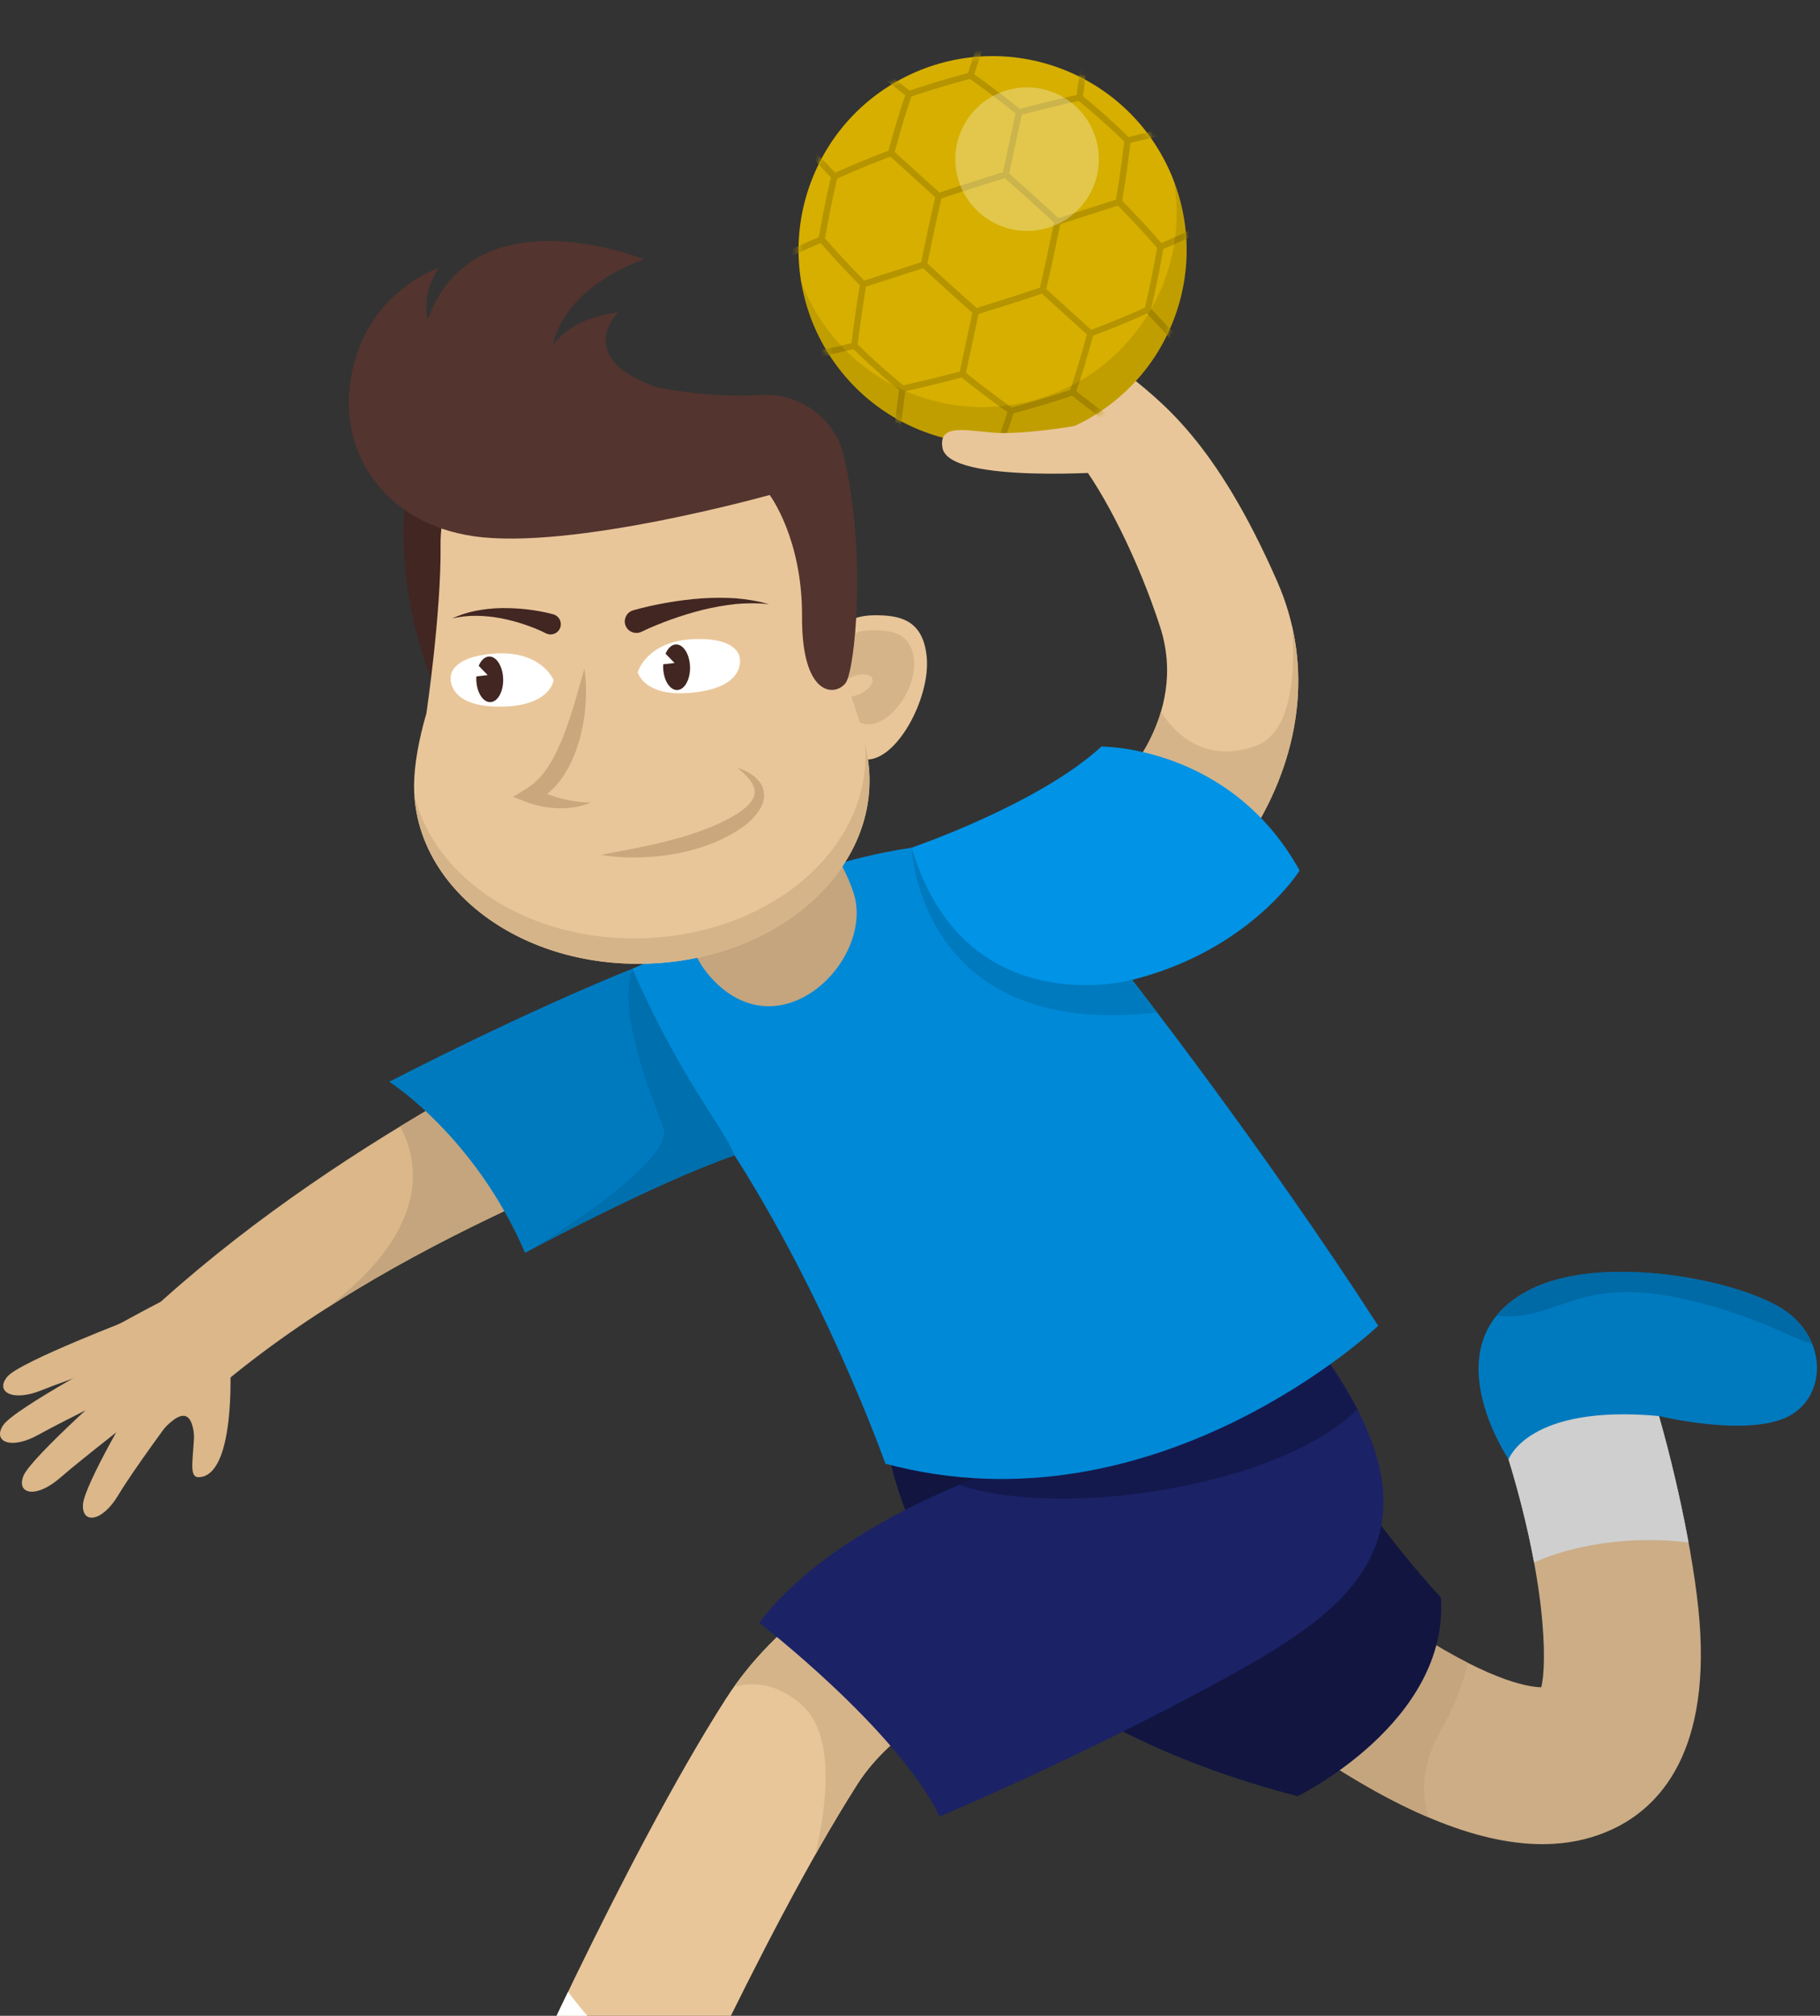 <svg width="307" height="340" viewBox="0 0 307 340" fill="none" xmlns="http://www.w3.org/2000/svg">
<rect x="0" y="0" width="307" height="340" fill="#333333" stroke="none"/>
<path d="M150.471 179.226C149.164 179.573 148.21 179.805 147.675 179.93C140.564 181.598 133.447 177.185 131.779 170.073C130.114 162.968 134.523 155.861 141.62 154.18C152.844 151.517 184.319 142.651 193.493 125.674C196.459 120.186 198.13 113.278 195.691 105.733C192.028 94.408 186.204 82.951 181.853 77.526C177.695 72.343 172.207 69.511 176.343 64.311C180.479 59.11 184.085 58.308 189.288 62.443C195.99 67.772 205.028 74.353 215.454 98.098C221.288 111.387 219.53 125.356 212.971 137.455C198.167 164.762 162.124 176.128 150.471 179.226Z" fill="#E9C699"/>
<path d="M217.969 105.711C218.572 114.743 217.575 123.908 211.549 125.919C203.155 128.72 198.204 123.729 195.827 120.071C195.237 122.065 194.431 123.941 193.493 125.675C188.76 134.433 178.093 141.027 167.332 145.73C168.609 155.292 170.06 165.329 171.28 171.928C186.024 165.45 203.68 154.595 212.97 137.457C218.287 127.651 220.447 116.616 217.969 105.711Z" fill="#D6B489"/>
<path d="M198.037 53.774C204.432 36.871 195.915 17.983 179.011 11.588C162.108 5.192 143.221 13.71 136.825 30.613C130.429 47.516 138.947 66.404 155.85 72.799C172.753 79.195 191.641 70.677 198.037 53.774Z" fill="#D6AF00"/>
<mask id="mask0_4413_79316" style="mask-type:luminance" maskUnits="userSpaceOnUse" x="134" y="9" width="67" height="66">
<path d="M198.039 53.766C204.434 36.863 195.917 17.976 179.013 11.58C162.11 5.184 143.223 13.702 136.827 30.605C130.431 47.508 138.949 66.396 155.852 72.792C172.755 79.188 191.643 70.67 198.039 53.766Z" fill="white"/>
</mask>
<g mask="url(#mask0_4413_79316)">
<path d="M169.6 29.461C165.869 30.61 162.072 31.828 158.37 33.069C157.498 36.875 156.658 40.774 155.881 44.599C158.74 47.257 161.698 49.935 164.623 52.517C168.353 51.37 172.151 50.152 175.856 48.912C176.727 45.105 177.568 41.205 178.345 37.377C175.485 34.72 172.525 32.042 169.6 29.461Z" stroke="#B59400" stroke-miterlimit="10"/>
<path d="M138.627 40.344C135.953 41.462 133.697 42.495 131.99 43.398C131.641 46.561 131.382 49.622 131.166 52.557C132.475 55 134.227 57.549 136.307 60.05C138.574 59.593 141.206 58.997 144.15 58.268C144.531 55.013 145.026 51.521 145.629 47.899C143.062 45.298 140.697 42.743 138.627 40.344Z" stroke="#B59400" stroke-miterlimit="10"/>
<path d="M135.34 23.875C132.982 25.339 131.077 26.835 129.818 28.307C129.467 31.352 129.227 34.357 129.047 37.262C129.654 39.073 130.628 41.141 131.989 43.402C133.696 42.499 135.953 41.466 138.627 40.348C139.23 36.831 139.948 33.257 140.776 29.754C138.702 27.585 136.899 25.624 135.34 23.875Z" stroke="#B59400" stroke-miterlimit="10"/>
<path d="M155.837 44.664C152.202 45.832 148.731 46.949 145.565 47.966C144.964 51.585 144.471 55.074 144.094 58.324C146.653 60.849 149.401 63.305 152.182 65.562C155.372 64.865 158.781 64.039 162.314 63.095C163.008 59.868 163.774 56.309 164.577 52.58C161.652 49.999 158.695 47.322 155.837 44.664Z" stroke="#B59400" stroke-miterlimit="10"/>
<path d="M144.164 58.312C141.22 59.041 138.588 59.636 136.32 60.092C136.131 63.049 136.029 65.805 135.977 68.363C138.149 70.649 140.643 72.723 143.259 74.428C145.806 74.083 148.5 73.721 151.382 73.271C151.549 71.115 151.846 68.509 152.258 65.551C149.476 63.294 146.728 60.839 144.164 58.312Z" stroke="#B59400" stroke-miterlimit="10"/>
<path d="M198.069 21.898C195.8 22.353 193.168 22.948 190.225 23.675C189.847 26.926 189.352 30.416 188.75 34.036C191.319 36.638 193.686 39.195 195.756 41.596C198.431 40.48 200.689 39.449 202.397 38.549C202.744 35.386 203.003 32.327 203.218 29.393C201.908 26.947 200.152 24.398 198.069 21.898Z" stroke="#B59400" stroke-miterlimit="10"/>
<path d="M191.125 7.578C188.578 7.923 185.885 8.285 183.004 8.734C182.838 10.886 182.542 13.489 182.131 16.444C184.914 18.699 187.662 21.153 190.226 23.679C193.169 22.951 195.801 22.357 198.07 21.902C198.258 18.946 198.359 16.192 198.411 13.635C196.238 11.351 193.743 9.28 191.125 7.578Z" stroke="#B59400" stroke-miterlimit="10"/>
<path d="M202.405 38.594C200.698 39.495 198.442 40.527 195.767 41.644C195.165 45.16 194.448 48.735 193.621 52.238C195.696 54.408 197.499 56.371 199.059 58.122C201.416 56.658 203.32 55.163 204.578 53.693C204.929 50.647 205.168 47.642 205.347 44.739C204.741 42.925 203.767 40.855 202.405 38.594Z" stroke="#B59400" stroke-miterlimit="10"/>
<path d="M162.314 63.102C158.781 64.045 155.371 64.87 152.182 65.569C151.773 68.524 151.478 71.128 151.314 73.283C154.029 74.992 156.729 76.368 159.261 77.35C162.077 76.992 165.046 76.573 168.14 76.031C168.862 74.339 169.664 72.042 170.511 69.305C167.921 67.477 165.153 65.388 162.314 63.102Z" stroke="#B59400" stroke-miterlimit="10"/>
<path d="M146.849 10.945C143.72 12.06 140.723 13.323 138.045 14.711C136.995 17.577 136.074 20.696 135.281 23.91C136.836 25.658 138.635 27.618 140.705 29.785C143.599 28.451 146.852 27.112 150.288 25.82C151.237 22.272 152.249 18.898 153.291 15.875C150.923 14.009 148.78 12.38 146.849 10.945Z" stroke="#B59400" stroke-miterlimit="10"/>
<path d="M175.872 48.961C172.167 50.201 168.37 51.418 164.64 52.566C163.836 56.296 163.069 59.856 162.373 63.085C165.212 65.37 167.98 67.46 170.567 69.288C174.002 68.379 177.497 67.339 180.91 66.184C181.95 63.163 182.961 59.789 183.909 56.24C181.414 53.981 178.705 51.528 175.872 48.961Z" stroke="#B59400" stroke-miterlimit="10"/>
<path d="M180.91 66.188C177.497 67.343 174.002 68.382 170.568 69.291C169.72 72.031 168.915 74.329 168.191 76.024C170.562 77.179 172.711 78.013 174.608 78.598C177.516 78.317 180.552 77.906 183.609 77.316C184.912 75.798 186.177 73.667 187.372 71.12C185.435 69.686 183.285 68.055 180.91 66.188Z" stroke="#B59400" stroke-miterlimit="10"/>
<path d="M159.671 3.438C156.762 3.72 153.725 4.132 150.669 4.724C149.363 6.246 148.097 8.38 146.9 10.928C148.832 12.362 150.978 13.991 153.347 15.857C156.757 14.699 160.251 13.658 163.686 12.746C164.537 10.006 165.346 7.706 166.076 6.011C163.709 4.858 161.565 4.025 159.671 3.438Z" stroke="#B59400" stroke-miterlimit="10"/>
<path d="M163.686 12.742C160.251 13.654 156.758 14.695 153.347 15.853C152.305 18.875 151.294 22.247 150.346 25.796C152.835 28.053 155.539 30.504 158.37 33.069C162.073 31.828 165.869 30.61 169.6 29.461C170.406 25.731 171.176 22.17 171.874 18.941C169.036 16.655 166.27 14.568 163.686 12.742Z" stroke="#B59400" stroke-miterlimit="10"/>
<path d="M150.29 25.82C146.853 27.112 143.6 28.451 140.706 29.785C139.88 33.287 139.164 36.86 138.562 40.373C140.627 42.771 142.987 45.325 145.552 47.926C148.717 46.908 152.189 45.791 155.823 44.623C156.598 40.797 157.438 36.898 158.31 33.093C155.48 30.527 152.777 28.077 150.29 25.82Z" stroke="#B59400" stroke-miterlimit="10"/>
<path d="M188.71 34.102C185.537 35.122 182.06 36.24 178.421 37.409C177.644 41.237 176.804 45.136 175.932 48.942C178.765 51.509 181.472 53.962 183.965 56.22C187.407 54.929 190.667 53.592 193.572 52.257C194.4 48.753 195.118 45.177 195.722 41.66C193.648 39.26 191.281 36.704 188.71 34.102Z" stroke="#B59400" stroke-miterlimit="10"/>
<path d="M193.573 52.258C190.669 53.592 187.409 54.93 183.966 56.22C183.018 59.77 182.007 63.145 180.967 66.167C183.34 68.036 185.488 69.666 187.424 71.101C190.556 69.99 193.559 68.729 196.245 67.344C197.297 64.479 198.223 61.36 199.02 58.143C197.457 56.392 195.65 54.429 193.573 52.258Z" stroke="#B59400" stroke-miterlimit="10"/>
<path d="M175.014 4.68C172.196 5.038 169.223 5.458 166.128 6.001C165.401 7.694 164.594 9.992 163.744 12.73C166.329 14.556 169.095 16.643 171.934 18.928C175.469 17.982 178.883 17.154 182.077 16.453C182.49 13.497 182.787 10.892 182.955 8.739C180.24 7.034 177.542 5.66 175.014 4.68Z" stroke="#B59400" stroke-miterlimit="10"/>
<path d="M182.077 16.453C178.882 17.153 175.469 17.981 171.933 18.927C171.236 22.155 170.468 25.715 169.662 29.445C172.588 32.026 175.546 34.703 178.407 37.361C182.045 36.192 185.524 35.075 188.697 34.054C189.3 30.433 189.796 26.941 190.176 23.689C187.611 21.163 184.86 18.709 182.077 16.453Z" stroke="#B59400" stroke-miterlimit="10"/>
</g>
<path opacity="0.3" d="M184.951 23.731C186.67 30.192 182.824 36.822 176.364 38.541C169.903 40.259 163.273 36.414 161.554 29.953C159.836 23.493 163.681 16.862 170.141 15.144C176.603 13.426 183.234 17.27 184.951 23.731Z" fill="white"/>
<path opacity="0.1" d="M174.164 67.555C157.757 71.918 140.947 63.008 135.119 47.433C135.292 48.491 135.516 49.551 135.797 50.608C140.442 68.074 158.366 78.467 175.832 73.822C193.297 69.177 203.69 51.253 199.045 33.788C198.764 32.73 198.431 31.699 198.056 30.695C200.735 47.108 190.572 63.191 174.164 67.555Z" fill="black"/>
<path d="M35.73 236.727C32.552 236.914 29.278 235.679 26.982 233.149C23.237 229.026 23.419 222.881 27.415 219.297C59.229 190.766 98.562 172.801 120.012 162.394C122.798 161.042 125.905 159.534 127.704 158.614C128.211 158.203 128.753 157.808 129.328 157.434C136.839 152.544 147.297 152.843 152.554 158.319C155.408 161.29 156.209 165.285 154.741 169.233C152.247 175.941 146.901 178.237 133.135 184.146C111.922 193.252 69.555 207.037 38.274 232.833C36.581 234.23 37.823 236.603 35.73 236.727Z" fill="#DBB78A"/>
<path d="M89.573 177.508C82.538 181.219 75.082 185.374 67.494 189.997C70.304 195.039 73.523 206.797 54.914 220.771C70.154 210.963 86.511 203.303 101.128 197.143C97.432 190.813 93.396 183.938 89.573 177.508Z" fill="#C4A57E"/>
<path d="M262.119 310.992C251.257 311.662 237.986 306.671 221.901 295.916C208.468 286.935 197.609 276.966 197.153 276.545C191.782 271.594 191.441 263.228 196.392 257.857C201.342 252.485 209.71 252.145 215.08 257.096C215.353 257.345 224.649 265.838 235.877 273.438C250.565 283.382 257.637 284.543 259.977 284.585C260.955 280.936 261.039 265.892 253.146 241.987C250.856 235.051 254.621 227.572 261.558 225.281C268.49 222.988 275.972 226.756 278.264 233.693C281.241 242.71 285.227 259.184 286.485 271.364C288.97 295.401 279.93 304.864 271.911 308.57C268.892 309.967 265.63 310.776 262.119 310.992Z" fill="#CCAD86"/>
<path d="M221.903 295.923C228.781 300.522 235.141 304.059 241.022 306.558C239.634 302.396 239.876 297.452 243.107 291.759C245.283 287.925 246.718 284.125 247.622 280.486C244.408 278.856 240.526 276.591 235.879 273.445C224.651 265.843 215.355 257.351 215.083 257.103C209.712 252.153 201.344 252.492 196.394 257.864C191.442 263.234 191.784 271.602 197.155 276.552C197.61 276.972 208.469 286.942 221.903 295.923Z" fill="#C4A57E"/>
<path d="M267.833 224.802C267.552 224.756 267.268 224.719 266.983 224.691C266.87 224.68 266.756 224.667 266.643 224.659C264.971 224.539 263.249 224.732 261.558 225.291C261.138 225.431 260.73 225.59 260.333 225.766C260.202 225.824 260.08 225.894 259.952 225.955C259.692 226.08 259.431 226.206 259.182 226.347C259.035 226.431 258.896 226.524 258.753 226.613C258.535 226.748 258.316 226.881 258.107 227.027C257.962 227.129 257.824 227.24 257.683 227.347C257.491 227.495 257.298 227.641 257.115 227.797C256.977 227.915 256.846 228.041 256.713 228.165C256.541 228.324 256.371 228.484 256.208 228.652C256.08 228.785 255.958 228.923 255.836 229.06C255.683 229.231 255.533 229.404 255.391 229.583C255.275 229.727 255.164 229.876 255.055 230.025C254.921 230.208 254.79 230.393 254.666 230.583C254.564 230.738 254.466 230.896 254.37 231.055C254.254 231.249 254.143 231.446 254.037 231.644C253.95 231.808 253.866 231.972 253.786 232.14C253.688 232.344 253.597 232.552 253.51 232.76C253.438 232.931 253.369 233.101 253.304 233.275C253.225 233.489 253.155 233.706 253.087 233.924C253.032 234.099 252.976 234.274 252.93 234.451C252.87 234.675 252.821 234.902 252.773 235.131C252.736 235.307 252.695 235.482 252.665 235.661C252.626 235.897 252.599 236.135 252.573 236.373C252.553 236.548 252.529 236.722 252.515 236.898C252.497 237.149 252.495 237.401 252.491 237.653C252.489 237.82 252.479 237.987 252.484 238.154C252.49 238.435 252.515 238.718 252.541 239.001C252.553 239.141 252.556 239.281 252.573 239.421C252.625 239.844 252.694 240.267 252.788 240.689L252.789 240.692C252.885 241.128 253.005 241.564 253.147 241.998V241.999C255.881 250.278 257.657 257.492 258.771 263.54C262.258 261.924 271.683 258.645 284.822 260.152C283.188 251.257 280.857 241.97 278.847 235.518C278.837 235.486 278.827 235.455 278.818 235.423C278.631 234.826 278.446 234.25 278.266 233.704C278.137 233.313 277.986 232.936 277.826 232.566C277.778 232.456 277.727 232.35 277.677 232.242C277.55 231.973 277.416 231.709 277.275 231.452C277.218 231.35 277.163 231.247 277.103 231.146C276.703 230.465 276.248 229.829 275.744 229.241C275.669 229.154 275.591 229.07 275.515 228.986C275.322 228.774 275.125 228.569 274.92 228.37C274.838 228.291 274.758 228.211 274.674 228.134C272.855 226.459 270.598 225.321 268.17 224.858C268.057 224.837 267.945 224.82 267.833 224.802Z" fill="#CFCFCF"/>
<path d="M149.534 225.375C149.534 225.375 136.37 281.317 218.871 302.966C218.871 302.966 244.502 290.477 243.045 269.43C243.045 269.43 221.831 247.1 215.8 225.573L149.534 225.375Z" fill="#111540"/>
<path d="M254.474 246.144C254.474 246.144 257.731 236.79 279.901 238.844C279.901 238.844 294.039 242.303 301.177 239.134C308.315 235.963 308.574 225.294 300.021 220.376C291.468 215.459 270.02 211.706 258.422 217.349C240.775 225.935 254.474 246.144 254.474 246.144Z" fill="#007ABF"/>
<path d="M286.947 219.801C297.566 222.603 302.501 225.908 305.664 226.63C304.69 224.237 302.835 221.994 300.019 220.376C291.465 215.459 270.018 211.706 258.421 217.349C255.754 218.646 253.814 220.211 252.424 221.93C263.579 223.034 265.812 214.224 286.947 219.801Z" fill="#006AA6"/>
<path d="M97.517 380C95.22 380.262 92.826 379.925 90.568 378.9C83.916 375.882 80.969 368.042 83.988 361.391C84.656 359.918 105.258 313.389 122.386 286.617C141.928 256.074 190.995 248.548 196.525 247.791C203.74 246.786 210.432 251.862 211.424 259.1C212.415 266.336 207.354 273.003 200.12 273.998C188.419 275.637 155.686 283.654 144.668 300.875C128.552 326.064 108.232 371.977 108.077 372.321C106.083 376.713 101.987 379.49 97.517 380Z" fill="#E9C699"/>
<path d="M162.629 256.836C148.528 262.401 133.326 271.109 123.84 284.474C127.374 283.608 131.283 284.092 135.119 287.445C140.536 292.18 139.859 302.748 137.536 312.815C139.953 308.537 142.355 304.489 144.671 300.87C150.258 292.138 161.427 285.776 172.608 281.408L162.629 256.836Z" fill="#D6B489"/>
<path d="M95.824 335.953C89.078 349.928 84.31 360.685 83.992 361.388L83.991 361.389C82.294 365.13 82.484 369.248 84.158 372.67C85.46 375.333 87.662 377.576 90.572 378.896C92.83 379.921 95.225 380.257 97.521 379.995C101.989 379.486 106.087 376.709 108.08 372.315C108.146 372.17 111.844 363.818 117.309 352.328C107.181 349.867 99.756 341.217 95.824 335.953Z" fill="white"/>
<path d="M179.054 244.406C179.054 244.406 143.36 253.614 128.062 273.712C128.062 273.712 151.247 291.541 158.513 306.385C158.513 306.385 180.997 296.944 204.492 284.247C227.291 271.927 247.02 259.396 221.024 225.453L179.054 244.406Z" fill="#1B2266"/>
<path d="M228.969 237.722C227.408 234.685 225.396 231.44 222.885 227.961L207.884 231.388L179.054 244.406C179.054 244.406 171.465 246.365 161.787 250.445C178.873 256.291 215.642 250.839 228.969 237.722Z" fill="#14194D"/>
<path d="M124.752 155.338C124.752 155.338 129.725 146.692 153.778 142.969C153.778 142.969 165.293 161.971 190.96 165.269C190.96 165.269 212.684 193.002 232.481 223.62C232.481 223.62 195.112 259.171 149.348 246.876C149.348 246.876 138.71 216.665 121.118 190.61C121.118 190.61 106.206 180.855 106.656 163.405L124.752 155.338Z" fill="#0089D7"/>
<path d="M195.184 170.766C192.526 167.27 190.959 165.269 190.959 165.269C165.292 161.971 153.777 142.969 153.777 142.969C153.777 142.969 154.977 175.522 195.184 170.766Z" fill="#007ABF"/>
<path d="M106.654 163.398C106.654 163.398 90.892 169.524 65.647 182.456C65.647 182.456 80.068 191.558 88.565 211.307C88.565 211.307 110.07 199.673 123.905 194.859C122.121 190.291 114.742 181.917 106.654 163.398Z" fill="#007ABF"/>
<path d="M111.859 190.09C114.208 196.201 88.562 211.314 88.562 211.314C88.562 211.314 110.068 199.68 123.903 194.866C122.12 190.298 114.74 181.925 106.653 163.406C104.179 170.712 109.51 183.98 111.859 190.09Z" fill="#006FAD"/>
<path d="M68.229 85.72C67.356 98.116 70.383 108.667 73.18 115.497C74.002 117.504 76.986 116.899 76.987 114.73C76.99 107.127 77.746 96.421 81.416 89.412C83.026 86.338 82.175 82.554 79.379 80.497C74.906 77.207 68.62 80.181 68.229 85.72Z" fill="#412622"/>
<path d="M156.321 110.822C156.987 117.763 151.087 128.76 145.761 128.077C140.68 127.425 139.944 116.44 140.584 110.069C141.136 104.577 144.3 103.707 148.21 103.777C152.262 103.851 155.752 104.903 156.321 110.822Z" fill="#E9C699"/>
<path d="M154.188 111.444C154.593 116.246 150.061 122.545 146.143 122.149C142.359 121.766 141.514 115.311 141.884 110.823C142.213 106.823 144.741 106.208 147.868 106.297C151.087 106.39 153.829 107.192 154.188 111.444Z" fill="#D6B489"/>
<path d="M147.148 114.501C147.411 115.343 146.327 116.549 144.717 117.18C143.1 117.814 141.622 117.605 141.422 116.733C141.228 115.879 142.336 114.712 143.89 114.108C145.436 113.508 146.891 113.677 147.148 114.501Z" fill="#E9C699"/>
<path d="M128.607 129.672C128.607 129.672 140.159 139.293 143.932 150.439C147.706 161.586 131.96 177.637 120.223 165.213C108.487 152.789 122.523 130.147 122.523 130.147L128.607 129.672Z" fill="#C4A57E"/>
<path d="M143.73 117.929C143.73 117.929 140.704 104.718 139.492 89.826C138.733 80.503 132.748 66.868 106.141 67.743C79.534 68.619 74.208 82.629 74.314 91.972C74.441 103.312 71.932 120.291 71.932 120.291C70.635 124.749 69.902 128.879 69.85 132.204C69.592 149.373 87.232 163.255 109.261 162.53C131.288 161.805 147.977 146.795 146.591 129.679C146.322 126.366 145.317 122.293 143.73 117.929Z" fill="#E9C699"/>
<path d="M141.056 103.249C140.454 99.2 139.879 94.601 139.49 89.827C139.385 88.541 139.176 87.173 138.832 85.773C139.368 92.245 140.242 98.387 141.056 103.249Z" fill="#D6B489"/>
<path d="M146.588 129.683C146.479 128.335 146.242 126.857 145.9 125.289C145.902 125.323 145.909 125.36 145.911 125.395C147.297 142.51 130.609 157.521 108.581 158.246C89.353 158.879 73.472 148.382 69.916 134.285C71.045 150.48 88.127 163.229 109.258 162.534C131.286 161.809 147.975 146.798 146.588 129.683Z" fill="#D6B489"/>
<path d="M101.348 144.184C107.356 143.047 113.232 142.03 118.694 139.967C120.058 139.455 121.398 138.883 122.665 138.222C123.933 137.567 125.139 136.805 126.094 135.9C127.03 134.975 127.606 133.914 127.146 132.721C126.713 131.498 125.526 130.447 124.363 129.477C125.806 129.963 127.285 130.652 128.302 132.131C128.801 132.87 128.995 133.902 128.822 134.841C128.658 135.793 128.162 136.575 127.649 137.257C126.59 138.621 125.252 139.579 123.895 140.408C122.526 141.233 121.09 141.884 119.626 142.443C116.695 143.547 113.608 144.189 110.542 144.458C107.473 144.732 104.382 144.712 101.348 144.184Z" fill="#CBA77D"/>
<path d="M93.387 114.721C93.387 114.721 91.369 109.658 83.353 110.242C75.741 110.797 76.025 114.255 76.025 114.255C76.025 114.255 75.427 118.967 83.657 119.179C92.839 119.416 93.387 114.721 93.387 114.721Z" fill="white"/>
<path d="M106.799 102.941C108.76 102.378 110.618 101.988 112.543 101.647C114.455 101.315 116.378 101.074 118.304 100.93C120.234 100.805 122.169 100.79 124.087 100.911C126.006 101.07 127.904 101.384 129.723 101.917C127.836 101.7 125.956 101.718 124.098 101.88C122.239 102.083 120.407 102.414 118.601 102.846C116.798 103.298 115.023 103.839 113.28 104.46C111.554 105.08 109.792 105.787 108.216 106.552L108.188 106.565C107.221 107.034 106.055 106.63 105.586 105.663C105.117 104.696 105.521 103.53 106.488 103.061C106.587 103.012 106.698 102.971 106.799 102.941Z" fill="#412622"/>
<path d="M92.065 106.81C90.97 106.249 89.66 105.731 88.398 105.307C87.116 104.881 85.803 104.536 84.465 104.278C83.127 104.016 81.766 103.894 80.39 103.865C79.011 103.845 77.635 104.011 76.258 104.303C77.54 103.74 78.899 103.28 80.308 103.01C81.713 102.748 83.156 102.582 84.603 102.566C86.049 102.545 87.503 102.62 88.95 102.791C90.414 102.972 91.805 103.201 93.328 103.615C94.25 103.866 94.793 104.816 94.542 105.737C94.292 106.658 93.342 107.201 92.421 106.951C92.306 106.92 92.198 106.878 92.096 106.827L92.065 106.81Z" fill="#412622"/>
<path d="M84.874 114.521C84.818 112.397 83.758 110.701 82.507 110.735C81.771 110.754 81.135 111.369 80.745 112.302L82.262 113.864L80.353 114.084C80.343 114.266 80.337 114.451 80.342 114.641C80.397 116.765 81.457 118.46 82.709 118.427C83.96 118.394 84.93 116.644 84.874 114.521Z" fill="#412622"/>
<path d="M107.58 113.378C107.58 113.378 109.016 108.121 117.046 107.8C124.673 107.495 124.779 110.964 124.779 110.964C124.779 110.964 125.903 115.579 117.75 116.715C108.652 117.982 107.58 113.378 107.58 113.378Z" fill="white"/>
<path d="M116.395 112.483C116.339 110.359 115.278 108.663 114.028 108.696C113.292 108.715 112.656 109.33 112.266 110.263L113.784 111.825L111.875 112.044C111.864 112.226 111.858 112.411 111.863 112.601C111.919 114.725 112.979 116.42 114.231 116.387C115.48 116.355 116.45 114.606 116.395 112.483Z" fill="#412622"/>
<path d="M98.578 112.781C98.895 114.816 98.919 116.88 98.758 118.927C98.615 120.981 98.249 123.026 97.673 125.04C97.083 127.049 96.261 129.031 95.051 130.856C93.865 132.676 92.183 134.343 90.065 135.301L90.031 132.947C90.663 133.278 91.46 133.623 92.214 133.902C92.984 134.185 93.771 134.446 94.577 134.653C95.384 134.852 96.205 135.046 97.046 135.149C97.89 135.296 98.745 135.327 99.635 135.384C98.819 135.722 97.954 135.992 97.064 136.136C96.175 136.274 95.263 136.369 94.355 136.33C93.446 136.309 92.53 136.237 91.63 136.064C90.715 135.89 89.865 135.684 88.913 135.317L86.543 134.401L88.88 132.962C90.341 132.061 91.542 130.743 92.534 129.202C93.531 127.664 94.32 125.931 95.032 124.144C95.733 122.347 96.336 120.484 96.916 118.587L98.578 112.781Z" fill="#CBA77D"/>
<path d="M142.307 76.819C140.807 70.491 134.886 66.238 128.394 66.62C123.916 66.883 117.986 66.707 110.828 65.326C96.496 60.315 104.257 52.668 104.257 52.668C97.899 53.519 94.781 56.105 93.255 58.278C94.288 52.91 99.288 47.243 108.581 43.719C108.581 43.719 80.078 32.174 72.153 53.857C72.153 53.857 70.979 49.695 74.013 45.208C74.013 45.208 59.873 49.779 58.871 66.792C58.267 77.049 65.054 88.262 79.871 90.44C96.407 92.87 129.825 83.484 129.825 83.484C129.825 83.484 135.359 90.809 135.288 103.979C135.215 117.495 140.828 117.551 142.64 115.202C144.158 113.234 146.297 93.647 142.307 76.819Z" fill="#53342E"/>
<path d="M153.777 142.974C153.777 142.974 175.212 135.659 185.784 125.922C185.784 125.922 207.546 125.719 219.222 146.832C219.222 146.832 210.865 160.283 190.959 165.274C190.959 165.274 162.68 172.931 153.777 142.974Z" fill="#0093E6"/>
<path d="M38.838 230.61C38.838 230.61 39.76 249.022 33.506 249.153C31.659 249.192 32.766 245.583 32.766 240.735C32.767 234.733 29.705 227.914 29.705 227.914L38.838 230.61Z" fill="#DBB78A"/>
<path d="M188.256 79.514C188.256 79.514 160.101 81.715 158.984 75.561C158.124 70.825 164.425 73.069 169.273 73.048C175.275 73.021 182.68 71.602 182.68 71.602L188.256 79.514Z" fill="#E9C699"/>
<path d="M37.581 233.088C37.581 233.088 33.26 247 32.738 242.048C32.041 235.432 28.018 240.508 25.501 243.356C21.864 247.472 13.265 227.071 20.18 223.277C27.415 219.306 31.84 217.141 31.84 217.141L37.581 233.088Z" fill="#DBB78A"/>
<path d="M29.61 238.331C29.61 238.331 22.388 248.067 19.992 252.118C17.244 256.766 13.793 257.101 13.995 253.756C14.197 250.411 22.989 235.672 22.989 235.672L29.61 238.331Z" fill="#DBB78A"/>
<path d="M26.101 236.515C26.101 236.515 13.702 246.136 10.165 249.239C6.106 252.801 2.722 252.045 3.954 248.929C5.187 245.813 20.817 232.078 20.817 232.078L26.101 236.515Z" fill="#DBB78A"/>
<path d="M24.759 232.781C24.759 232.781 10.648 239.649 6.549 241.961C1.845 244.613 -1.311 243.178 0.535 240.382C2.382 237.585 20.813 227.766 20.813 227.766L24.759 232.781Z" fill="#DBB78A"/>
<path d="M26.253 227.658C26.253 227.658 11.393 232.704 7.036 234.483C2.037 236.525 -0.915 234.706 1.268 232.163C3.45 229.621 22.967 222.188 22.967 222.188L26.253 227.658Z" fill="#DBB78A"/>
</svg>
